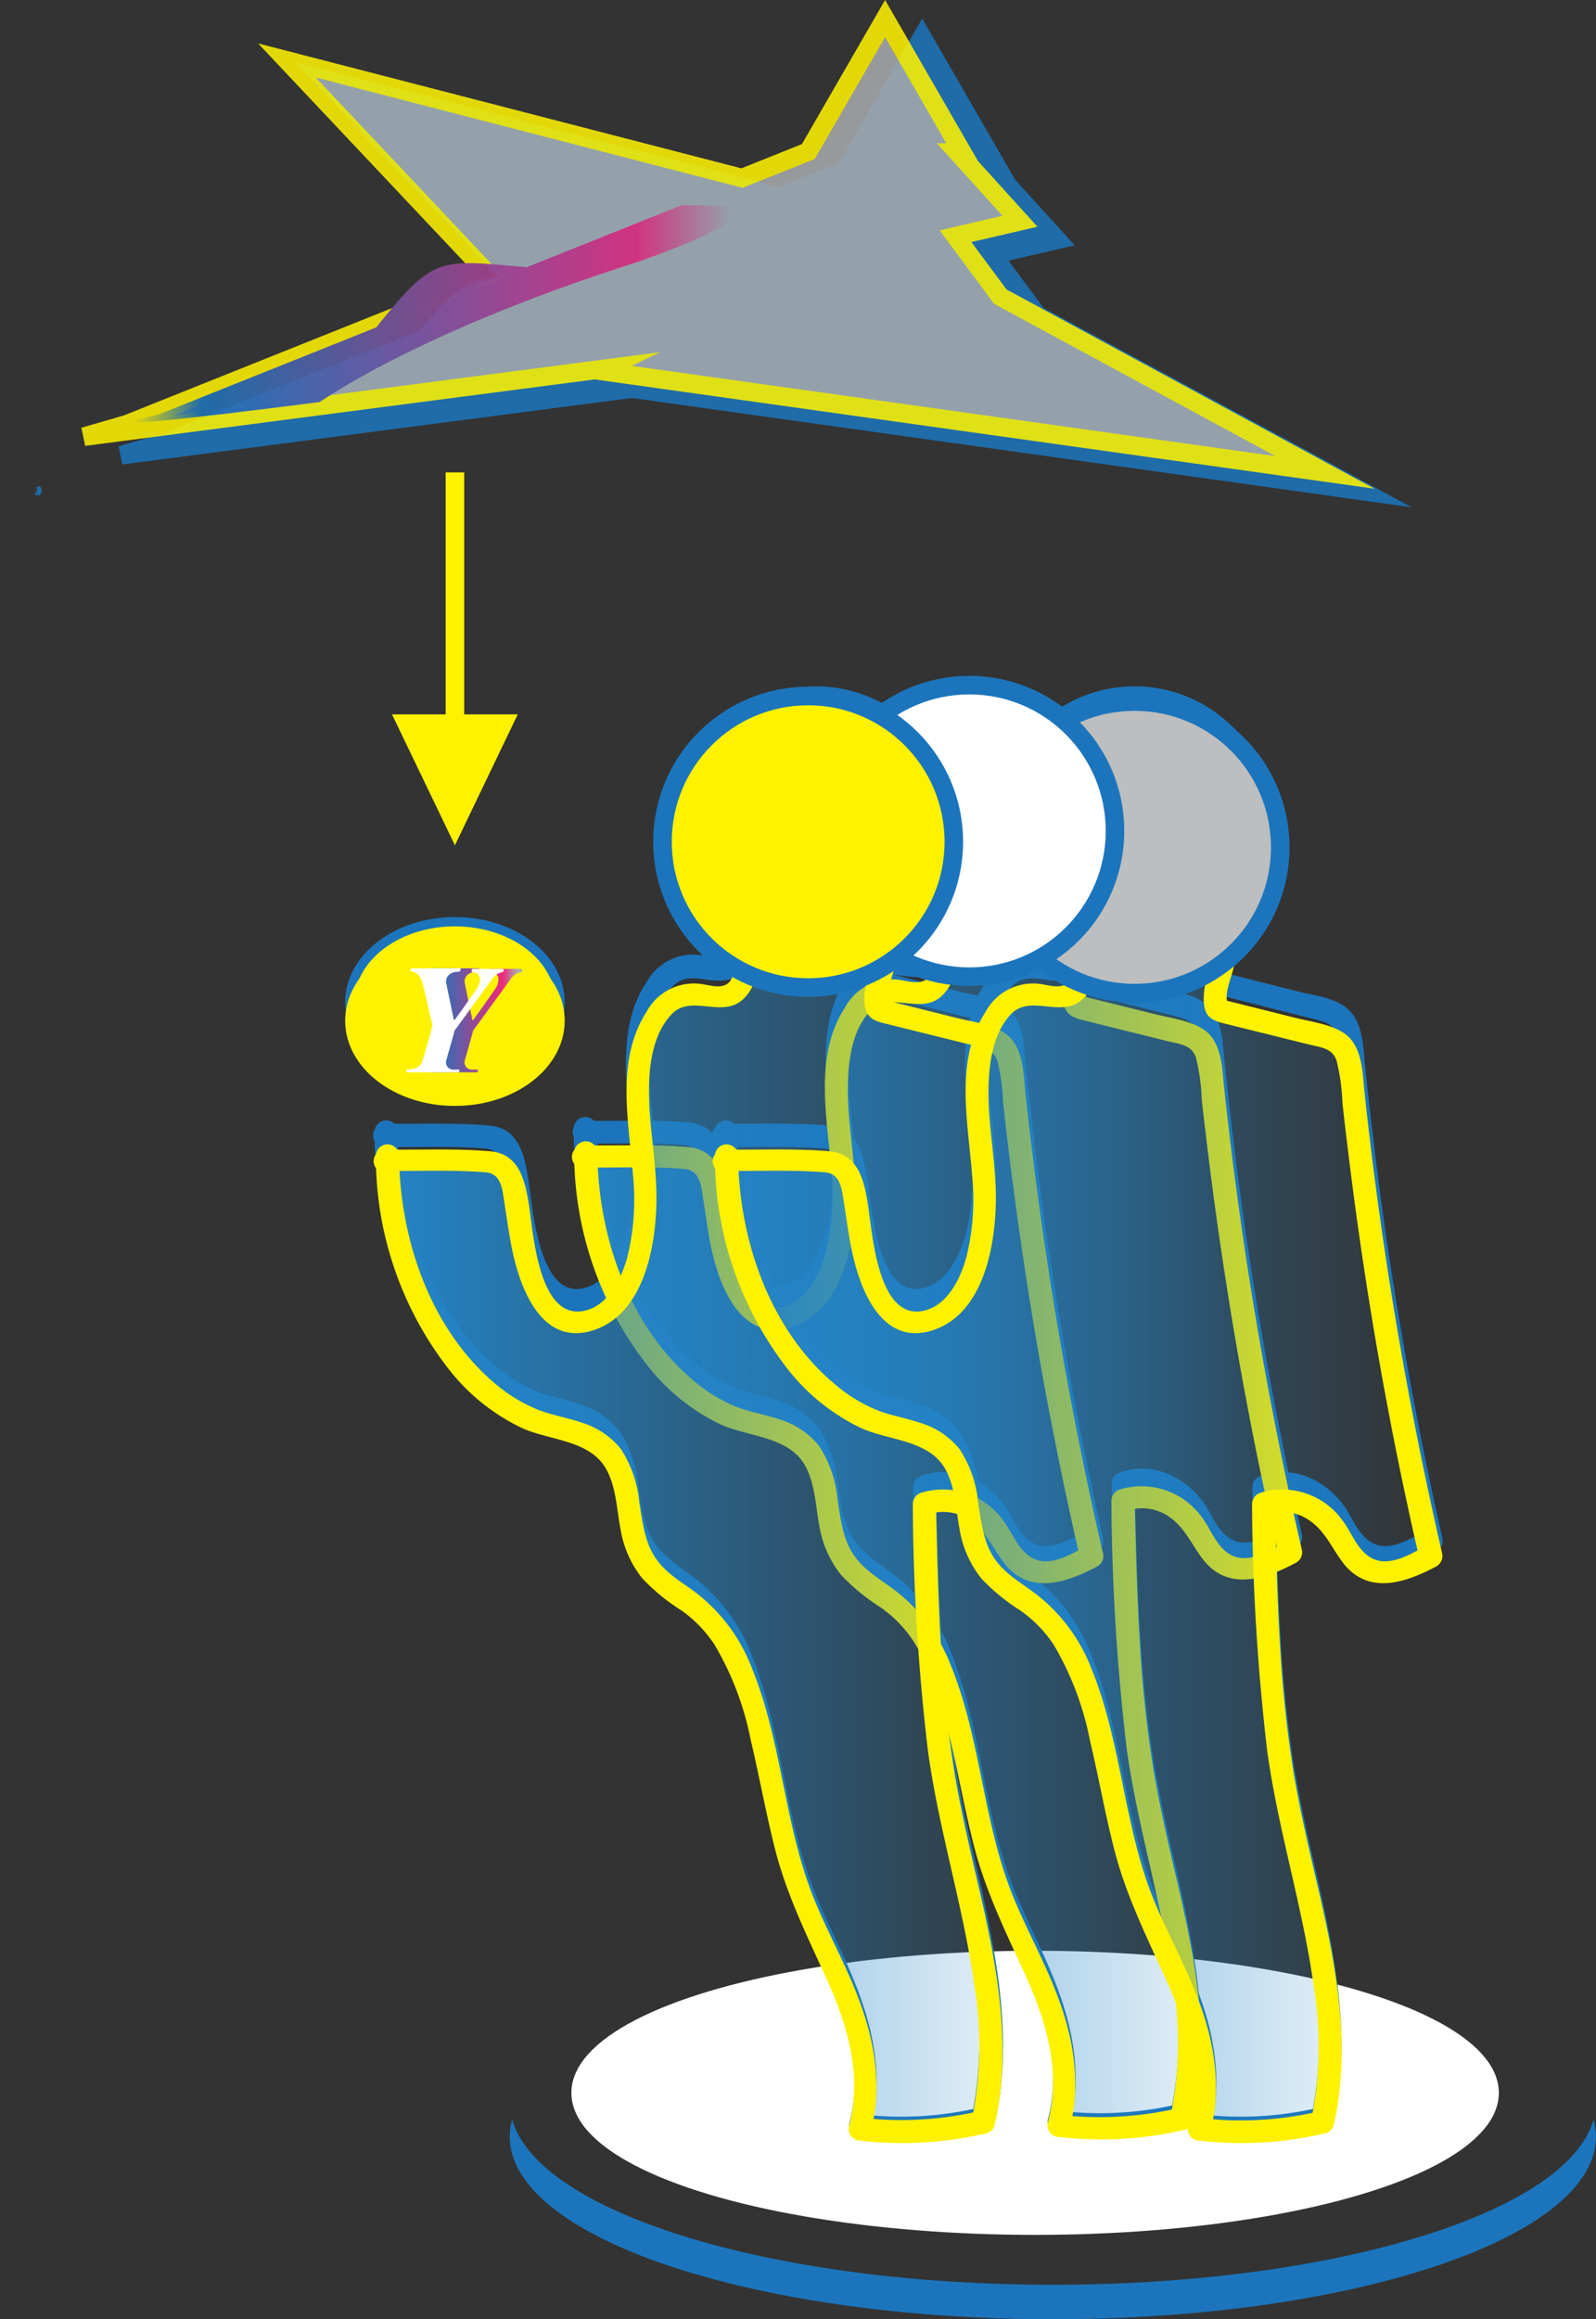 <svg xmlns="http://www.w3.org/2000/svg" xmlns:xlink="http://www.w3.org/1999/xlink" viewBox="0 0 172.01 249.78"><rect x="0" y="0" width="172.01" height="249.78" fill="#333333" stroke="none"/><defs><style>.cls-1,.cls-12{fill:#fff;}.cls-1{stroke:#fff;}.cls-1,.cls-10,.cls-13,.cls-15,.cls-16,.cls-17,.cls-3,.cls-5,.cls-6{stroke-miterlimit:10;}.cls-13,.cls-2{fill:#fff200;}.cls-10,.cls-3,.cls-5,.cls-6{fill:none;}.cls-15,.cls-16,.cls-3,.cls-5{stroke:#1c75bc;}.cls-15,.cls-16,.cls-4{fill:#1c75bc;}.cls-10,.cls-13,.cls-15,.cls-17,.cls-5{stroke-width:2px;}.cls-10,.cls-13,.cls-17,.cls-6{stroke:#fff200;}.cls-7{fill:url(#Fading_Sky);}.cls-8{fill:url(#Fading_Sky-2);}.cls-9{fill:url(#Fading_Sky-3);}.cls-11{fill:#bcbec0;}.cls-14{opacity:0.86;}.cls-17{fill:#a7a9ac;}.cls-18{fill:url(#New_Gradient_Swatch_1);}.cls-19{fill:url(#New_Gradient_Swatch_1-2);}.cls-20{fill:url(#New_Gradient_Swatch_1-3);}</style><linearGradient id="Fading_Sky" x1="62.84" y1="165.06" x2="139.06" y2="165.06" gradientUnits="userSpaceOnUse"><stop offset="0" stop-color="#2484c6"/><stop offset="1" stop-color="#2484c6" stop-opacity="0"/></linearGradient><linearGradient id="Fading_Sky-2" x1="41.42" y1="165.43" x2="117.64" y2="165.43" xlink:href="#Fading_Sky"/><linearGradient id="Fading_Sky-3" x1="77.95" y1="165.43" x2="154.17" y2="165.43" xlink:href="#Fading_Sky"/><linearGradient id="New_Gradient_Swatch_1" x1="14.35" y1="33.11" x2="82.19" y2="33.11" gradientUnits="userSpaceOnUse"><stop offset="0" stop-color="#1c75bc" stop-opacity="0"/><stop offset="0.11" stop-color="#1c75bc"/><stop offset="0.8" stop-color="#ee2a7b"/><stop offset="0.95" stop-color="#a7a9ac"/></linearGradient><linearGradient id="New_Gradient_Swatch_1-2" x1="0" y1="50.9" x2="0.13" y2="50.9" xlink:href="#New_Gradient_Swatch_1"/><linearGradient id="New_Gradient_Swatch_1-3" x1="45.78" y1="109.93" x2="56.27" y2="109.93" xlink:href="#New_Gradient_Swatch_1"/></defs><g id="Layer_2" data-name="Layer 2"><g id="All_Text" data-name="All Text"><ellipse class="cls-1" cx="111.56" cy="225.4" rx="49.48" ry="14.8"/><ellipse class="cls-2" cx="49.03" cy="107.95" rx="11.33" ry="8.68"/><ellipse class="cls-3" cx="49.03" cy="107.95" rx="11.33" ry="8.68"/><path class="cls-4" d="M62.84,123.15c3.62.06,7.33-.13,10.93.17,1.65.14,1.79,1.83,2,3.2s.43,3,.69,4.44c.73,4.25,2.87,11.51,8.71,9.79,6-1.77,7.07-9.83,7-15.07-.07-3.48-.69-6.92-.78-10.4-.09-3,.21-6.41,2.07-8.9,1-1.41,2.16-1.53,3.8-1.29,1.44.21,3,.35,4.17-.7,1.56-1.4,2.49-4.79.56-6.29l-.88,2.14,9.84-.85,2.46-.21c.47-.05,1.58-.34,1.9.09s-.24,2.13-.38,2.7a7.63,7.63,0,0,0-.32,2.88c.22,1.61,1.11,1.82,2.54,2.18l9.47,2.4c1.24.32,2,.53,2.37,1.87a28.26,28.26,0,0,1,.59,4.59q.51,4.76,1.13,9.49,1.25,9.6,2.9,19.15,1.86,10.72,4.27,21.37l.57-1.42c-1.49.85-3.72,2.22-5.49,1.43s-2.35-2.91-3.38-4.27c-2.07-2.71-5.5-4.25-8.84-3.07a1.29,1.29,0,0,0-.92,1.2,245.47,245.47,0,0,0,1.63,27.11c1.17,8.69,3.79,17.1,5,25.77a41,41,0,0,1-.25,14.82l.88-.88a36.71,36.71,0,0,1-13,.73l1.21,1.58c1.24-4.57.56-9.46-1-13.88-1.6-4.66-4.17-8.92-5.76-13.59-2.57-7.57-3-15.75-5.93-23.2a19.2,19.2,0,0,0-6.12-8.54c-1.53-1.16-3.27-2.17-4.39-3.78-1.24-1.77-1.48-4-1.81-6.06a13.93,13.93,0,0,0-1.85-5.8,8.59,8.59,0,0,0-4.32-3.12c-1.62-.59-3.35-.84-4.94-1.5a17,17,0,0,1-4.33-2.7c-7.16-6-10.44-16-10.51-25.18a1.25,1.25,0,0,0-2.5,0A38.37,38.37,0,0,0,69.8,145,22,22,0,0,0,78,151.59c3.12,1.37,7.43,1.28,9,4.86.84,1.94.93,4.14,1.32,6.19a11.69,11.69,0,0,0,2.45,5.5,26.43,26.43,0,0,0,4.41,3.61,13.76,13.76,0,0,1,3.38,3.71,34,34,0,0,1,3.83,10.5c.93,4,1.62,8,2.62,12,1.28,5,3.52,9.57,5.61,14.3,2.18,5,3.78,10.6,2.32,16a1.27,1.27,0,0,0,1.2,1.58,38.54,38.54,0,0,0,13.62-.82,1.21,1.21,0,0,0,.88-.87c1.91-8.61.27-17.36-1.63-25.82-1-4.29-2-8.57-2.7-12.91-.74-4.57-1.17-9.2-1.45-13.82-.32-5.26-.44-10.54-.56-15.81l-.91,1.21a5,5,0,0,1,4.83.79c1.59,1.21,2.3,3.11,3.51,4.63,2.73,3.44,6.72,2.09,10,.24a1.28,1.28,0,0,0,.58-1.41q-3.24-14.31-5.5-28.82-1.14-7.32-2-14.67c-.29-2.44-.57-4.87-.82-7.31-.2-1.86-.2-4.07-1.36-5.64-1.3-1.74-3.94-1.94-5.89-2.43l-8.28-2.1.75.58c-.55-1.29.58-3.32.7-4.65a3.12,3.12,0,0,0-2.12-3.53,10.46,10.46,0,0,0-3.3.1l-3.45.3-7.87.68c-.94.08-1.83,1.4-.89,2.13.63.48.27,1.52,0,2.1-.68,1.24-2,.72-3.21.56a5.69,5.69,0,0,0-5.75,2.72c-3.53,5.15-2.16,11.92-1.69,17.69a28.38,28.38,0,0,1-.48,9.24c-.61,2.41-1.89,5.37-4.5,6.16-4.93,1.49-5.68-8.17-6.11-11s-.86-6.18-4.3-6.47c-3.72-.31-7.54-.13-11.27-.19a1.25,1.25,0,0,0,0,2.5Z"/><path class="cls-4" d="M41.42,123.52c3.61.06,7.32-.12,10.92.18,1.66.13,1.79,1.83,2,3.19s.43,3,.69,4.44c.73,4.25,2.87,11.52,8.72,9.8,6-1.77,7.07-9.84,7-15.08-.06-3.48-.69-6.92-.78-10.4-.08-3,.21-6.41,2.07-8.9,1.06-1.41,2.16-1.53,3.81-1.28,1.43.21,3,.34,4.16-.7,1.56-1.41,2.49-4.8.56-6.29l-.88,2.13,9.85-.85L92,99.55c.47,0,1.58-.34,1.9.09s-.25,2.13-.39,2.71a7.8,7.8,0,0,0-.32,2.88c.22,1.6,1.12,1.81,2.55,2.17l9.47,2.4c1.23.32,2,.54,2.37,1.87a29.39,29.39,0,0,1,.58,4.59c.35,3.17.72,6.33,1.13,9.49q1.24,9.6,2.9,19.15,1.86,10.74,4.27,21.37l.58-1.41c-1.49.84-3.73,2.21-5.5,1.42s-2.35-2.91-3.38-4.26c-2.07-2.72-5.5-4.26-8.84-3.08a1.27,1.27,0,0,0-.91,1.2A243.23,243.23,0,0,0,100,187.26c1.17,8.69,3.79,17.09,5,25.76a41.23,41.23,0,0,1-.24,14.82l.87-.87a36.64,36.64,0,0,1-13,.72l1.2,1.58c1.24-4.57.57-9.46-1-13.88-1.6-4.66-4.17-8.92-5.76-13.59-2.57-7.57-3-15.74-5.93-23.19a19,19,0,0,0-6.12-8.54c-1.53-1.17-3.27-2.18-4.39-3.79-1.23-1.77-1.48-4-1.8-6.05a13.94,13.94,0,0,0-1.86-5.81,8.62,8.62,0,0,0-4.31-3.12c-1.63-.58-3.35-.84-4.95-1.5a17.08,17.08,0,0,1-4.33-2.7c-7.15-6-10.43-16-10.51-25.18a1.25,1.25,0,0,0-2.5,0,38.37,38.37,0,0,0,7.87,23.45A22.11,22.11,0,0,0,56.6,152c3.12,1.36,7.43,1.27,9,4.85.84,1.94.93,4.14,1.33,6.19a11.5,11.5,0,0,0,2.45,5.5,26.35,26.35,0,0,0,4.4,3.61,13.74,13.74,0,0,1,3.38,3.71A34.05,34.05,0,0,1,81,186.33c.93,4,1.62,8,2.63,12,1.27,5,3.51,9.57,5.6,14.3,2.19,5,3.78,10.6,2.32,16a1.27,1.27,0,0,0,1.21,1.58,38.8,38.8,0,0,0,13.62-.81,1.25,1.25,0,0,0,.87-.88c1.91-8.61.27-17.36-1.63-25.82-1-4.29-2-8.57-2.69-12.91A136,136,0,0,1,101.44,176c-.32-5.26-.44-10.53-.56-15.81l-.92,1.21a5,5,0,0,1,4.83.79c1.6,1.21,2.3,3.11,3.52,4.64,2.72,3.43,6.71,2.08,10,.24a1.29,1.29,0,0,0,.57-1.42q-3.23-14.31-5.5-28.81-1.14-7.33-2-14.68c-.29-2.44-.57-4.87-.82-7.31-.2-1.86-.19-4.07-1.36-5.63-1.3-1.74-3.93-1.94-5.88-2.44L95,104.63l.75.58c-.55-1.29.58-3.32.7-4.65A3.13,3.13,0,0,0,94.29,97a10.52,10.52,0,0,0-3.31.1l-3.44.3-7.88.68c-.94.08-1.83,1.4-.89,2.13.63.49.28,1.52,0,2.1-.68,1.24-2,.73-3.21.57a5.69,5.69,0,0,0-5.76,2.71c-3.53,5.16-2.15,11.92-1.69,17.7a28.33,28.33,0,0,1-.48,9.23c-.61,2.41-1.88,5.38-4.5,6.16-4.93,1.49-5.68-8.17-6.1-11s-.87-6.17-4.31-6.46c-3.72-.32-7.54-.14-11.26-.2a1.25,1.25,0,0,0,0,2.5Z"/><path class="cls-4" d="M78,123.52c3.62.06,7.33-.12,10.93.18,1.65.13,1.79,1.83,2,3.19s.43,3,.69,4.44c.73,4.25,2.87,11.52,8.71,9.8,6-1.77,7.07-9.84,7-15.08-.07-3.48-.69-6.92-.78-10.4-.08-3,.21-6.41,2.07-8.9,1-1.41,2.16-1.53,3.81-1.28,1.43.21,3,.34,4.16-.7,1.56-1.41,2.49-4.8.56-6.29l-.88,2.13,9.84-.85,2.47-.21c.46,0,1.57-.34,1.89.09s-.24,2.13-.38,2.71a7.59,7.59,0,0,0-.32,2.88c.22,1.6,1.11,1.81,2.54,2.17l9.47,2.4c1.24.32,2,.54,2.38,1.87a29.39,29.39,0,0,1,.58,4.59q.51,4.76,1.13,9.49,1.24,9.6,2.9,19.15,1.86,10.74,4.27,21.37l.57-1.41c-1.49.84-3.72,2.21-5.49,1.42s-2.35-2.91-3.38-4.26c-2.07-2.72-5.5-4.26-8.84-3.08a1.29,1.29,0,0,0-.92,1.2,245.65,245.65,0,0,0,1.63,27.12c1.17,8.69,3.79,17.09,5,25.76a41.23,41.23,0,0,1-.24,14.82l.87-.87a36.71,36.71,0,0,1-13,.72l1.21,1.58c1.24-4.57.56-9.46-1-13.88-1.6-4.66-4.17-8.92-5.76-13.59-2.57-7.57-3-15.74-5.93-23.19a19.09,19.09,0,0,0-6.12-8.54c-1.53-1.17-3.27-2.18-4.39-3.79-1.23-1.77-1.48-4-1.81-6.05a13.92,13.92,0,0,0-1.85-5.81,8.65,8.65,0,0,0-4.32-3.12c-1.62-.58-3.35-.84-4.94-1.5a16.74,16.74,0,0,1-4.33-2.7c-7.16-6-10.43-16-10.51-25.18a1.25,1.25,0,0,0-2.5,0,38.37,38.37,0,0,0,7.87,23.45,22,22,0,0,0,8.23,6.6c3.12,1.36,7.43,1.27,9,4.85.84,1.94.93,4.14,1.33,6.19a11.58,11.58,0,0,0,2.44,5.5,26.43,26.43,0,0,0,4.41,3.61,13.74,13.74,0,0,1,3.38,3.71,34.05,34.05,0,0,1,3.83,10.5c.93,4,1.62,8,2.62,12,1.28,5,3.52,9.57,5.61,14.3,2.18,5,3.78,10.6,2.32,16a1.27,1.27,0,0,0,1.2,1.58,38.77,38.77,0,0,0,13.62-.81,1.24,1.24,0,0,0,.88-.88c1.91-8.61.27-17.36-1.63-25.82-1-4.29-2-8.57-2.7-12.91A138.88,138.88,0,0,1,138,176c-.32-5.26-.44-10.53-.56-15.81l-.91,1.21a5,5,0,0,1,4.83.79c1.59,1.21,2.3,3.11,3.51,4.64,2.73,3.43,6.72,2.08,10,.24a1.3,1.3,0,0,0,.58-1.42q-3.24-14.31-5.5-28.81-1.14-7.33-2-14.68c-.29-2.44-.57-4.87-.82-7.31-.2-1.86-.2-4.07-1.36-5.63-1.3-1.74-3.94-1.94-5.89-2.44l-8.28-2.1.75.58c-.55-1.29.58-3.32.7-4.65A3.12,3.12,0,0,0,130.82,97a10.46,10.46,0,0,0-3.3.1l-3.45.3-7.87.68c-.94.08-1.83,1.4-.89,2.13.63.49.27,1.52,0,2.1-.68,1.24-2,.73-3.21.57a5.67,5.67,0,0,0-5.75,2.71c-3.53,5.16-2.16,11.92-1.69,17.7a28.33,28.33,0,0,1-.48,9.23c-.61,2.41-1.89,5.38-4.5,6.16-4.93,1.49-5.68-8.17-6.11-11s-.86-6.17-4.3-6.46c-3.72-.32-7.54-.14-11.27-.2a1.25,1.25,0,0,0,0,2.5Z"/><circle class="cls-5" cx="87.93" cy="88.91" r="13.99"/><circle class="cls-5" cx="122.28" cy="88.91" r="13.99"/><ellipse class="cls-2" cx="49.03" cy="109.93" rx="11.33" ry="8.68"/><ellipse class="cls-6" cx="49.03" cy="109.93" rx="11.33" ry="8.68"/><path class="cls-7" d="M62.84,124.48l10.59.16a3.17,3.17,0,0,1,2.25.64,6,6,0,0,1,1.31,3.4c.75,4.68,1.25,10.31,4.34,12.52,2.55,1.81,5.88.13,7.61-3s2.13-7.33,1.91-11.27-1-7.82-.67-11.73,2.16-8,5-8.49c1.59-.27,3.22.63,4.77.11s2.59-3.84,1.14-4.76l13.29-1.12a1.88,1.88,0,0,1,1.86.57c1.25,1.72-1.21,4.91-.19,6.9l11.36,2.81a3.64,3.64,0,0,1,2.06,1.06,7.2,7.2,0,0,1,1.06,3.71,421.74,421.74,0,0,0,8.53,51.27c-2.48,1.4-5.46,2.76-7.71.75a21.83,21.83,0,0,1-2.63-3.65c-2-2.68-5-3.78-7.67-2.77.25,10.63.51,21.37,2.47,31.65,2.21,11.6,6.59,23.56,3.91,35a37,37,0,0,1-13.29.76c1.3-4.42.36-9.5-1.24-13.72s-3.83-7.94-5.36-12.21C104,193,104,179.49,97.16,173.33c-2.32-2.11-5.34-3.19-6.8-6.45-1.32-2.93-1-6.92-2.52-9.67-1.67-3-4.8-3.33-7.5-4.11-9.58-2.77-17.12-15.5-17.16-29"/><path class="cls-2" d="M62.84,125.73c3.62.06,7.32-.12,10.93.17,1.64.13,1.78,1.74,2,3.11s.44,3,.7,4.46c.76,4.24,3,11.15,8.7,9.5s7-9.26,7-14.36c0-3.68-.75-7.31-.8-11,0-2.92.31-6.5,2.43-8.74s5.54.58,7.79-1.69c1.63-1.64,2.13-4.72.14-6.23l-.63,2.33,9.84-.83,2.22-.19c.44,0,1.49-.34,1.9-.12.72.39.09,1.92-.06,2.51a8.53,8.53,0,0,0-.42,3c.13,1.45.76,1.87,2.09,2.21l9.23,2.29c1.27.31,2.56.38,3,1.78a21.87,21.87,0,0,1,.62,4.5q.53,4.74,1.15,9.47,1.25,9.47,2.91,18.86,1.86,10.47,4.26,20.84l.57-1.41c-1.49.83-3.68,2.14-5.46,1.41s-2.38-2.84-3.41-4.18a8,8,0,0,0-8.84-3,1.28,1.28,0,0,0-.92,1.2,238.34,238.34,0,0,0,1.63,26.57c1.17,8.52,3.81,16.75,5,25.25a39.54,39.54,0,0,1-.25,14.47l.88-.87a37.67,37.67,0,0,1-13,.71l1.21,1.58c1.24-4.48.56-9.28-1-13.61-1.6-4.57-4.17-8.74-5.76-13.32-2.6-7.5-3-15.64-6-23a18.65,18.65,0,0,0-6.14-8.2c-1.48-1.1-3.16-2.06-4.25-3.6-1.27-1.77-1.5-4-1.84-6.11a12.48,12.48,0,0,0-2-5.78,8.68,8.68,0,0,0-4.25-2.84c-1.58-.54-3.25-.79-4.8-1.42a17.12,17.12,0,0,1-4.38-2.68c-7.06-5.88-10.37-15.63-10.45-24.6a1.25,1.25,0,0,0-2.5,0A37.19,37.19,0,0,0,69.72,147a22.19,22.19,0,0,0,8,6.44c3,1.34,7.42,1.26,9.12,4.54,1,1.9,1.06,4.21,1.45,6.27a11.47,11.47,0,0,0,2.36,5.38,22.17,22.17,0,0,0,4.24,3.47,13.73,13.73,0,0,1,3.54,3.63c2,3.09,3,6.74,3.91,10.3.94,3.92,1.63,7.9,2.64,11.81,1.27,4.95,3.49,9.39,5.58,14,2.2,4.87,3.84,10.42,2.37,15.73a1.27,1.27,0,0,0,1.2,1.59,39.49,39.49,0,0,0,13.62-.8,1.26,1.26,0,0,0,.88-.88c1.9-8.39.29-16.92-1.6-25.16-1-4.26-2-8.5-2.73-12.82a132.59,132.59,0,0,1-1.45-13.5c-.32-5.15-.44-10.31-.56-15.47l-.91,1.21a5.09,5.09,0,0,1,4.83.77c1.59,1.17,2.3,3,3.51,4.53,2.73,3.39,6.72,2,10,.24a1.28,1.28,0,0,0,.58-1.41q-3.21-13.92-5.47-28c-.78-4.86-1.47-9.75-2.08-14.64q-.43-3.51-.81-7c-.2-1.88-.2-4.13-1.46-5.67s-4.08-1.85-6-2.33l-8.05-2,.75.57c-.54-1.24.58-3.24.7-4.53a3.07,3.07,0,0,0-2.12-3.48,10.46,10.46,0,0,0-3.3.09l-3.45.29-7.87.67a1.26,1.26,0,0,0-.64,2.33c.42.32-.18,1.66-.36,1.95-.72,1.11-2.22.53-3.31.4a5.8,5.8,0,0,0-5.77,3c-3.36,5.19-1.91,11.76-1.47,17.51a26,26,0,0,1-.63,9c-.65,2.3-2.07,5.2-4.69,5.7-4.81.93-5.41-8.27-5.86-11.19-.41-2.71-1-5.74-4.25-6-3.72-.32-7.54-.13-11.27-.19a1.25,1.25,0,0,0,0,2.5Z"/><path class="cls-8" d="M41.42,124.85,52,125a3.15,3.15,0,0,1,2.25.64,6,6,0,0,1,1.3,3.39c.75,4.68,1.25,10.31,4.35,12.52,2.54,1.82,5.87.13,7.61-3s2.13-7.34,1.9-11.27-1-7.83-.67-11.73,2.17-8,5-8.49c1.58-.27,3.21.62,4.76.11s2.59-3.85,1.14-4.76L93,101.28a1.89,1.89,0,0,1,1.86.57c1.25,1.72-1.21,4.91-.19,6.9L106,111.57a3.58,3.58,0,0,1,2.06,1.06,7.16,7.16,0,0,1,1.06,3.7,421.59,421.59,0,0,0,8.54,51.28c-2.49,1.4-5.46,2.75-7.72.75a23.13,23.13,0,0,1-2.63-3.66c-2-2.68-5-3.77-7.66-2.76.24,10.62.5,21.36,2.46,31.65,2.22,11.6,6.59,23.55,3.91,35a37.16,37.16,0,0,1-13.28.75c1.29-4.41.36-9.5-1.24-13.72s-3.84-7.94-5.37-12.21c-3.59-10-3.58-23.52-10.38-29.69-2.32-2.11-5.33-3.19-6.8-6.45-1.31-2.93-1-6.92-2.52-9.66-1.67-3-4.79-3.33-7.49-4.11-9.59-2.78-17.13-15.51-17.17-29"/><path class="cls-2" d="M41.42,126.1c3.61.05,7.32-.13,10.92.16,1.65.14,1.79,1.75,2,3.11s.44,3,.71,4.47c.76,4.24,3,11.15,8.7,9.49s7-9.25,7-14.36c0-3.67-.74-7.31-.8-11-.05-2.93.31-6.5,2.44-8.74s5.53.57,7.79-1.7c1.63-1.63,2.12-4.71.13-6.22l-.63,2.33,9.85-.84,2.21-.18c.44,0,1.49-.35,1.9-.13.73.39.09,1.93-.06,2.51a8.79,8.79,0,0,0-.42,3c.14,1.44.76,1.87,2.09,2.2l9.24,2.29c1.27.32,2.56.38,3,1.78a22,22,0,0,1,.62,4.51q.52,4.74,1.15,9.46,1.24,9.47,2.91,18.86,1.88,10.49,4.26,20.85l.58-1.41c-1.5.83-3.69,2.14-5.46,1.4s-2.39-2.84-3.42-4.17a8,8,0,0,0-8.84-3,1.28,1.28,0,0,0-.91,1.21A233.33,233.33,0,0,0,100,188.5c1.16,8.53,3.8,16.75,5,25.26a39.71,39.71,0,0,1-.25,14.46l.87-.87a37.12,37.12,0,0,1-13,.71l1.2,1.58c1.24-4.48.56-9.28-1-13.6-1.6-4.58-4.17-8.74-5.76-13.32-2.6-7.5-3-15.64-6-23A18.68,18.68,0,0,0,75,171.53c-1.49-1.1-3.17-2.06-4.26-3.6-1.26-1.78-1.49-4-1.84-6.12a12.58,12.58,0,0,0-2-5.77,8.68,8.68,0,0,0-4.26-2.84c-1.58-.54-3.25-.79-4.8-1.43a16.81,16.81,0,0,1-4.38-2.67c-7.06-5.88-10.37-15.64-10.45-24.6a1.25,1.25,0,0,0-2.5,0,37.23,37.23,0,0,0,7.79,22.88,22,22,0,0,0,8,6.44c3,1.35,7.41,1.26,9.11,4.55,1,1.9,1.06,4.2,1.46,6.27A11.46,11.46,0,0,0,69.23,170a21.86,21.86,0,0,0,4.25,3.47A13.89,13.89,0,0,1,77,177.12a32.28,32.28,0,0,1,3.91,10.29c.94,3.93,1.64,7.91,2.64,11.82,1.27,4.94,3.49,9.38,5.58,14,2.2,4.87,3.85,10.42,2.37,15.74a1.27,1.27,0,0,0,1.21,1.58,39.27,39.27,0,0,0,13.62-.8,1.22,1.22,0,0,0,.87-.87c1.9-8.4.29-16.92-1.6-25.17-1-4.26-2-8.5-2.73-12.81a132.89,132.89,0,0,1-1.45-13.5c-.31-5.15-.43-10.32-.55-15.47l-.92,1.2a5.12,5.12,0,0,1,4.83.77c1.59,1.18,2.31,3,3.52,4.54,2.72,3.38,6.72,2,10,.24a1.26,1.26,0,0,0,.57-1.41q-3.21-13.93-5.47-28-1.17-7.31-2.08-14.64-.44-3.52-.81-7c-.2-1.88-.2-4.14-1.46-5.68s-4.07-1.85-6-2.33l-8-2,.75.58c-.54-1.25.58-3.25.7-4.54a3.06,3.06,0,0,0-2.11-3.48,10.52,10.52,0,0,0-3.31.1l-3.44.29-7.88.67a1.25,1.25,0,0,0-.63,2.32c.41.32-.19,1.67-.37,2-.71,1.12-2.21.53-3.31.4a5.79,5.79,0,0,0-5.76,3c-3.36,5.2-1.92,11.77-1.48,17.52a25.89,25.89,0,0,1-.62,9c-.66,2.31-2.08,5.21-4.7,5.71-4.8.92-5.41-8.27-5.85-11.2-.42-2.71-1-5.74-4.26-6-3.71-.31-7.54-.13-11.26-.18a1.25,1.25,0,0,0,0,2.5Z"/><path class="cls-9" d="M78,124.85l10.59.16a3.12,3.12,0,0,1,2.25.64A6,6,0,0,1,92.1,129c.75,4.68,1.25,10.31,4.34,12.52,2.55,1.82,5.88.13,7.61-3s2.13-7.34,1.91-11.27-1-7.83-.67-11.73,2.16-8,5-8.49c1.59-.27,3.22.62,4.77.11s2.59-3.85,1.14-4.76l13.29-1.13a1.9,1.9,0,0,1,1.86.57c1.25,1.72-1.21,4.91-.19,6.9l11.36,2.82a3.58,3.58,0,0,1,2.06,1.06,7.16,7.16,0,0,1,1.06,3.7,421.58,421.58,0,0,0,8.53,51.28c-2.48,1.4-5.45,2.75-7.71.75a21.92,21.92,0,0,1-2.63-3.66c-2-2.68-5-3.77-7.67-2.76.25,10.62.51,21.36,2.47,31.65,2.21,11.6,6.59,23.55,3.91,35a37.21,37.21,0,0,1-13.29.75c1.3-4.41.36-9.5-1.24-13.72s-3.83-7.94-5.36-12.21c-3.59-10-3.58-23.52-10.38-29.69-2.32-2.11-5.34-3.19-6.8-6.45-1.32-2.93-1-6.92-2.52-9.66-1.67-3-4.8-3.33-7.49-4.11-9.59-2.78-17.13-15.51-17.17-29"/><path class="cls-2" d="M78,126.1c3.62.05,7.33-.13,10.93.16,1.64.14,1.78,1.75,2,3.11s.44,3,.71,4.47c.75,4.24,3,11.15,8.69,9.49s7-9.25,7-14.36c0-3.67-.75-7.31-.8-11,0-2.93.31-6.5,2.43-8.74s5.54.57,7.79-1.7c1.63-1.63,2.13-4.71.14-6.22l-.63,2.33,9.84-.84,2.22-.18c.44,0,1.49-.35,1.9-.13.72.39.09,1.93-.06,2.51a8.55,8.55,0,0,0-.42,3c.13,1.44.76,1.87,2.09,2.2l9.23,2.29c1.27.32,2.56.38,3,1.78a22,22,0,0,1,.62,4.51q.53,4.74,1.15,9.46,1.24,9.47,2.91,18.86,1.86,10.49,4.26,20.85l.57-1.41c-1.49.83-3.68,2.14-5.46,1.4s-2.38-2.84-3.41-4.17a8,8,0,0,0-8.84-3,1.3,1.3,0,0,0-.92,1.21,238,238,0,0,0,1.63,26.56c1.17,8.53,3.81,16.75,5,25.26a39.71,39.71,0,0,1-.24,14.46l.87-.87a37.18,37.18,0,0,1-13,.71l1.21,1.58c1.24-4.48.56-9.28-1-13.6-1.6-4.58-4.17-8.74-5.76-13.32-2.6-7.5-3-15.64-6-23a18.62,18.62,0,0,0-6.14-8.19c-1.48-1.1-3.16-2.06-4.25-3.6-1.27-1.78-1.5-4-1.84-6.12a12.48,12.48,0,0,0-2-5.77,8.61,8.61,0,0,0-4.25-2.84c-1.58-.54-3.25-.79-4.8-1.43A16.81,16.81,0,0,1,90,149.1c-7.06-5.88-10.37-15.64-10.45-24.6a1.25,1.25,0,0,0-2.5,0,37.17,37.17,0,0,0,7.79,22.88,22.09,22.09,0,0,0,8,6.44c3,1.35,7.42,1.26,9.12,4.55,1,1.9,1.06,4.2,1.45,6.27a11.47,11.47,0,0,0,2.36,5.37,21.8,21.8,0,0,0,4.24,3.47,13.92,13.92,0,0,1,3.54,3.64,32.28,32.28,0,0,1,3.91,10.29c.94,3.93,1.63,7.91,2.64,11.82,1.27,4.94,3.49,9.38,5.58,14,2.2,4.87,3.84,10.42,2.37,15.74a1.26,1.26,0,0,0,1.2,1.58,39.25,39.25,0,0,0,13.62-.8,1.23,1.23,0,0,0,.88-.87c1.9-8.4.29-16.92-1.6-25.17-1-4.26-2-8.5-2.73-12.81a132.89,132.89,0,0,1-1.45-13.5c-.32-5.15-.44-10.32-.56-15.47l-.91,1.2a5.12,5.12,0,0,1,4.83.77c1.59,1.18,2.3,3,3.51,4.54,2.73,3.38,6.72,2,10,.24a1.28,1.28,0,0,0,.58-1.41q-3.21-13.93-5.47-28-1.17-7.31-2.08-14.64-.44-3.52-.81-7c-.2-1.88-.2-4.14-1.46-5.68s-4.08-1.85-6-2.33l-8-2,.75.58c-.54-1.25.58-3.25.7-4.54a3.07,3.07,0,0,0-2.12-3.48,10.46,10.46,0,0,0-3.3.1l-3.45.29-7.87.67a1.26,1.26,0,0,0-.64,2.32c.42.32-.18,1.67-.36,2-.72,1.12-2.22.53-3.31.4a5.82,5.82,0,0,0-5.77,3c-3.36,5.2-1.91,11.77-1.47,17.52a25.89,25.89,0,0,1-.63,9c-.65,2.31-2.07,5.21-4.69,5.71-4.81.92-5.41-8.27-5.86-11.2-.41-2.71-1-5.74-4.25-6-3.72-.31-7.54-.13-11.27-.18a1.25,1.25,0,0,0,0,2.5Z"/><circle class="cls-10" cx="87.93" cy="91.98" r="13.99"/><circle class="cls-10" cx="122.28" cy="91.98" r="13.99"/><path class="cls-4" d="M113.47,246.07c-30.47,0-55.49-7.81-58.27-17.8a6.83,6.83,0,0,0-.26,1.85c0,10.86,26.2,19.66,58.53,19.66S172,241,172,230.12a7.25,7.25,0,0,0-.26-1.85C169,238.26,143.94,246.07,113.47,246.07Z"/><circle class="cls-11" cx="122.28" cy="91.26" r="15.7"/><circle class="cls-5" cx="122.28" cy="91.26" r="15.7"/><circle class="cls-12" cx="104.47" cy="89.49" r="15.7"/><circle class="cls-5" cx="104.47" cy="89.49" r="15.7"/><circle class="cls-2" cx="87.1" cy="90.66" r="15.7"/><circle class="cls-5" cx="87.1" cy="90.66" r="15.7"/><line class="cls-10" x1="49.03" y1="88.73" x2="49.03" y2="50.88"/><polygon class="cls-13" points="49.03 88.73 54.21 77.94 43.84 77.94 49.03 88.73"/><g class="cls-14"><polygon class="cls-15" points="146.8 52.88 111.81 33.95 106.98 27.44 113.93 25.83 107.22 18.43 107.72 18.43 99.39 4 91.12 18.32 83.97 21.18 34.92 8.51 57.03 31.95 17.68 47.69 13.05 49.03 69.06 41.73 68.64 41.93 146.8 52.88"/><path class="cls-16" d="M77.49,24.09c-.31.14-66.29,26.49-16.74,6.69-9.54-.86-10-1.23-16.2,6.48l-23.5,9.4c-7.65,1.64,1.85.63,17.4-1.36,7.13-4.75,19-10.15,32.79-14.61,21.6-7,10.48-10,15-6.45"/><path class="cls-16" d="M4,52.88l0,0C4.18,52.89,4.16,52.87,4,52.88Z"/></g><g class="cls-14"><polygon class="cls-17" points="142.8 50.88 107.81 31.95 102.98 25.44 109.93 23.83 103.22 16.43 103.72 16.43 95.39 2 87.12 16.32 79.97 19.18 30.92 6.51 53.03 29.95 13.68 45.69 9.05 47.03 65.06 39.73 64.64 39.93 142.8 50.88"/><path class="cls-18" d="M73.49,22.09c-.31.14-66.29,26.49-16.74,6.69-9.54-.86-10-1.23-16.2,6.48l-23.5,9.4c-7.65,1.64,1.85.63,17.4-1.36,7.13-4.75,19-10.15,32.79-14.61,21.6-7,10.48-10,15-6.45"/><path class="cls-19" d="M0,50.88l0,0C.18,50.89.16,50.87,0,50.88Z"/></g><path class="cls-20" d="M51.64,104.33c0,.29-.07.33-.37.34a1.32,1.32,0,0,0-.77.24.93.93,0,0,0-.4,1c.26,1.31.54,2.61.81,3.92l.05.07.73-1c.54-.77,1.09-1.53,1.62-2.3a2,2,0,0,0,.42-1.14.73.73,0,0,0-.47-.69l-.27-.07c-.08,0-.19,0-.16-.13s0-.22.2-.22c1,0,2.06,0,3.1,0,.09,0,.15,0,.14.13s0,.19-.1.21a1.7,1.7,0,0,0-1.16.8c-1.3,1.77-2.59,3.55-3.88,5.32A.44.44,0,0,0,51,111l-.9,3.2a.78.78,0,0,0,.79,1l.62,0c0,.24,0,.29-.23.29H45.79c0-.22,0-.27.2-.3a4.44,4.44,0,0,0,.62-.1,1.24,1.24,0,0,0,.94-.89c.35-1.18.7-2.36,1-3.54a1.15,1.15,0,0,0,0-.48c-.31-1.35-.63-2.71-.95-4.06a5,5,0,0,0-.17-.55,1.28,1.28,0,0,0-1-.92c-.07,0-.21,0-.18-.13s0-.23.23-.23c1.14,0,2.27,0,3.4,0h1.8Z"/><path class="cls-12" d="M49.64,104.33c0,.29-.07.33-.37.34a1.32,1.32,0,0,0-.77.24.93.93,0,0,0-.4,1c.26,1.31.54,2.61.81,3.92l.05.07.73-1c.54-.77,1.09-1.53,1.62-2.3a2,2,0,0,0,.42-1.14.73.73,0,0,0-.47-.69l-.27-.07c-.08,0-.19,0-.16-.13s0-.22.2-.22c1,0,2.06,0,3.1,0,.09,0,.15,0,.14.13s0,.19-.1.21a1.7,1.7,0,0,0-1.16.8c-1.3,1.77-2.59,3.55-3.88,5.32A.44.44,0,0,0,49,111l-.9,3.2a.78.78,0,0,0,.79,1l.62,0c0,.24,0,.29-.23.29H43.79c0-.22,0-.27.2-.3a4.44,4.44,0,0,0,.62-.1,1.24,1.24,0,0,0,.94-.89c.35-1.18.7-2.36,1-3.54a1.15,1.15,0,0,0,0-.48c-.31-1.35-.63-2.71-.95-4.06a5,5,0,0,0-.17-.55,1.28,1.28,0,0,0-1-.92c-.07,0-.21,0-.18-.13s0-.23.23-.23c1.14,0,2.27,0,3.4,0h1.8Z"/></g></g></svg>